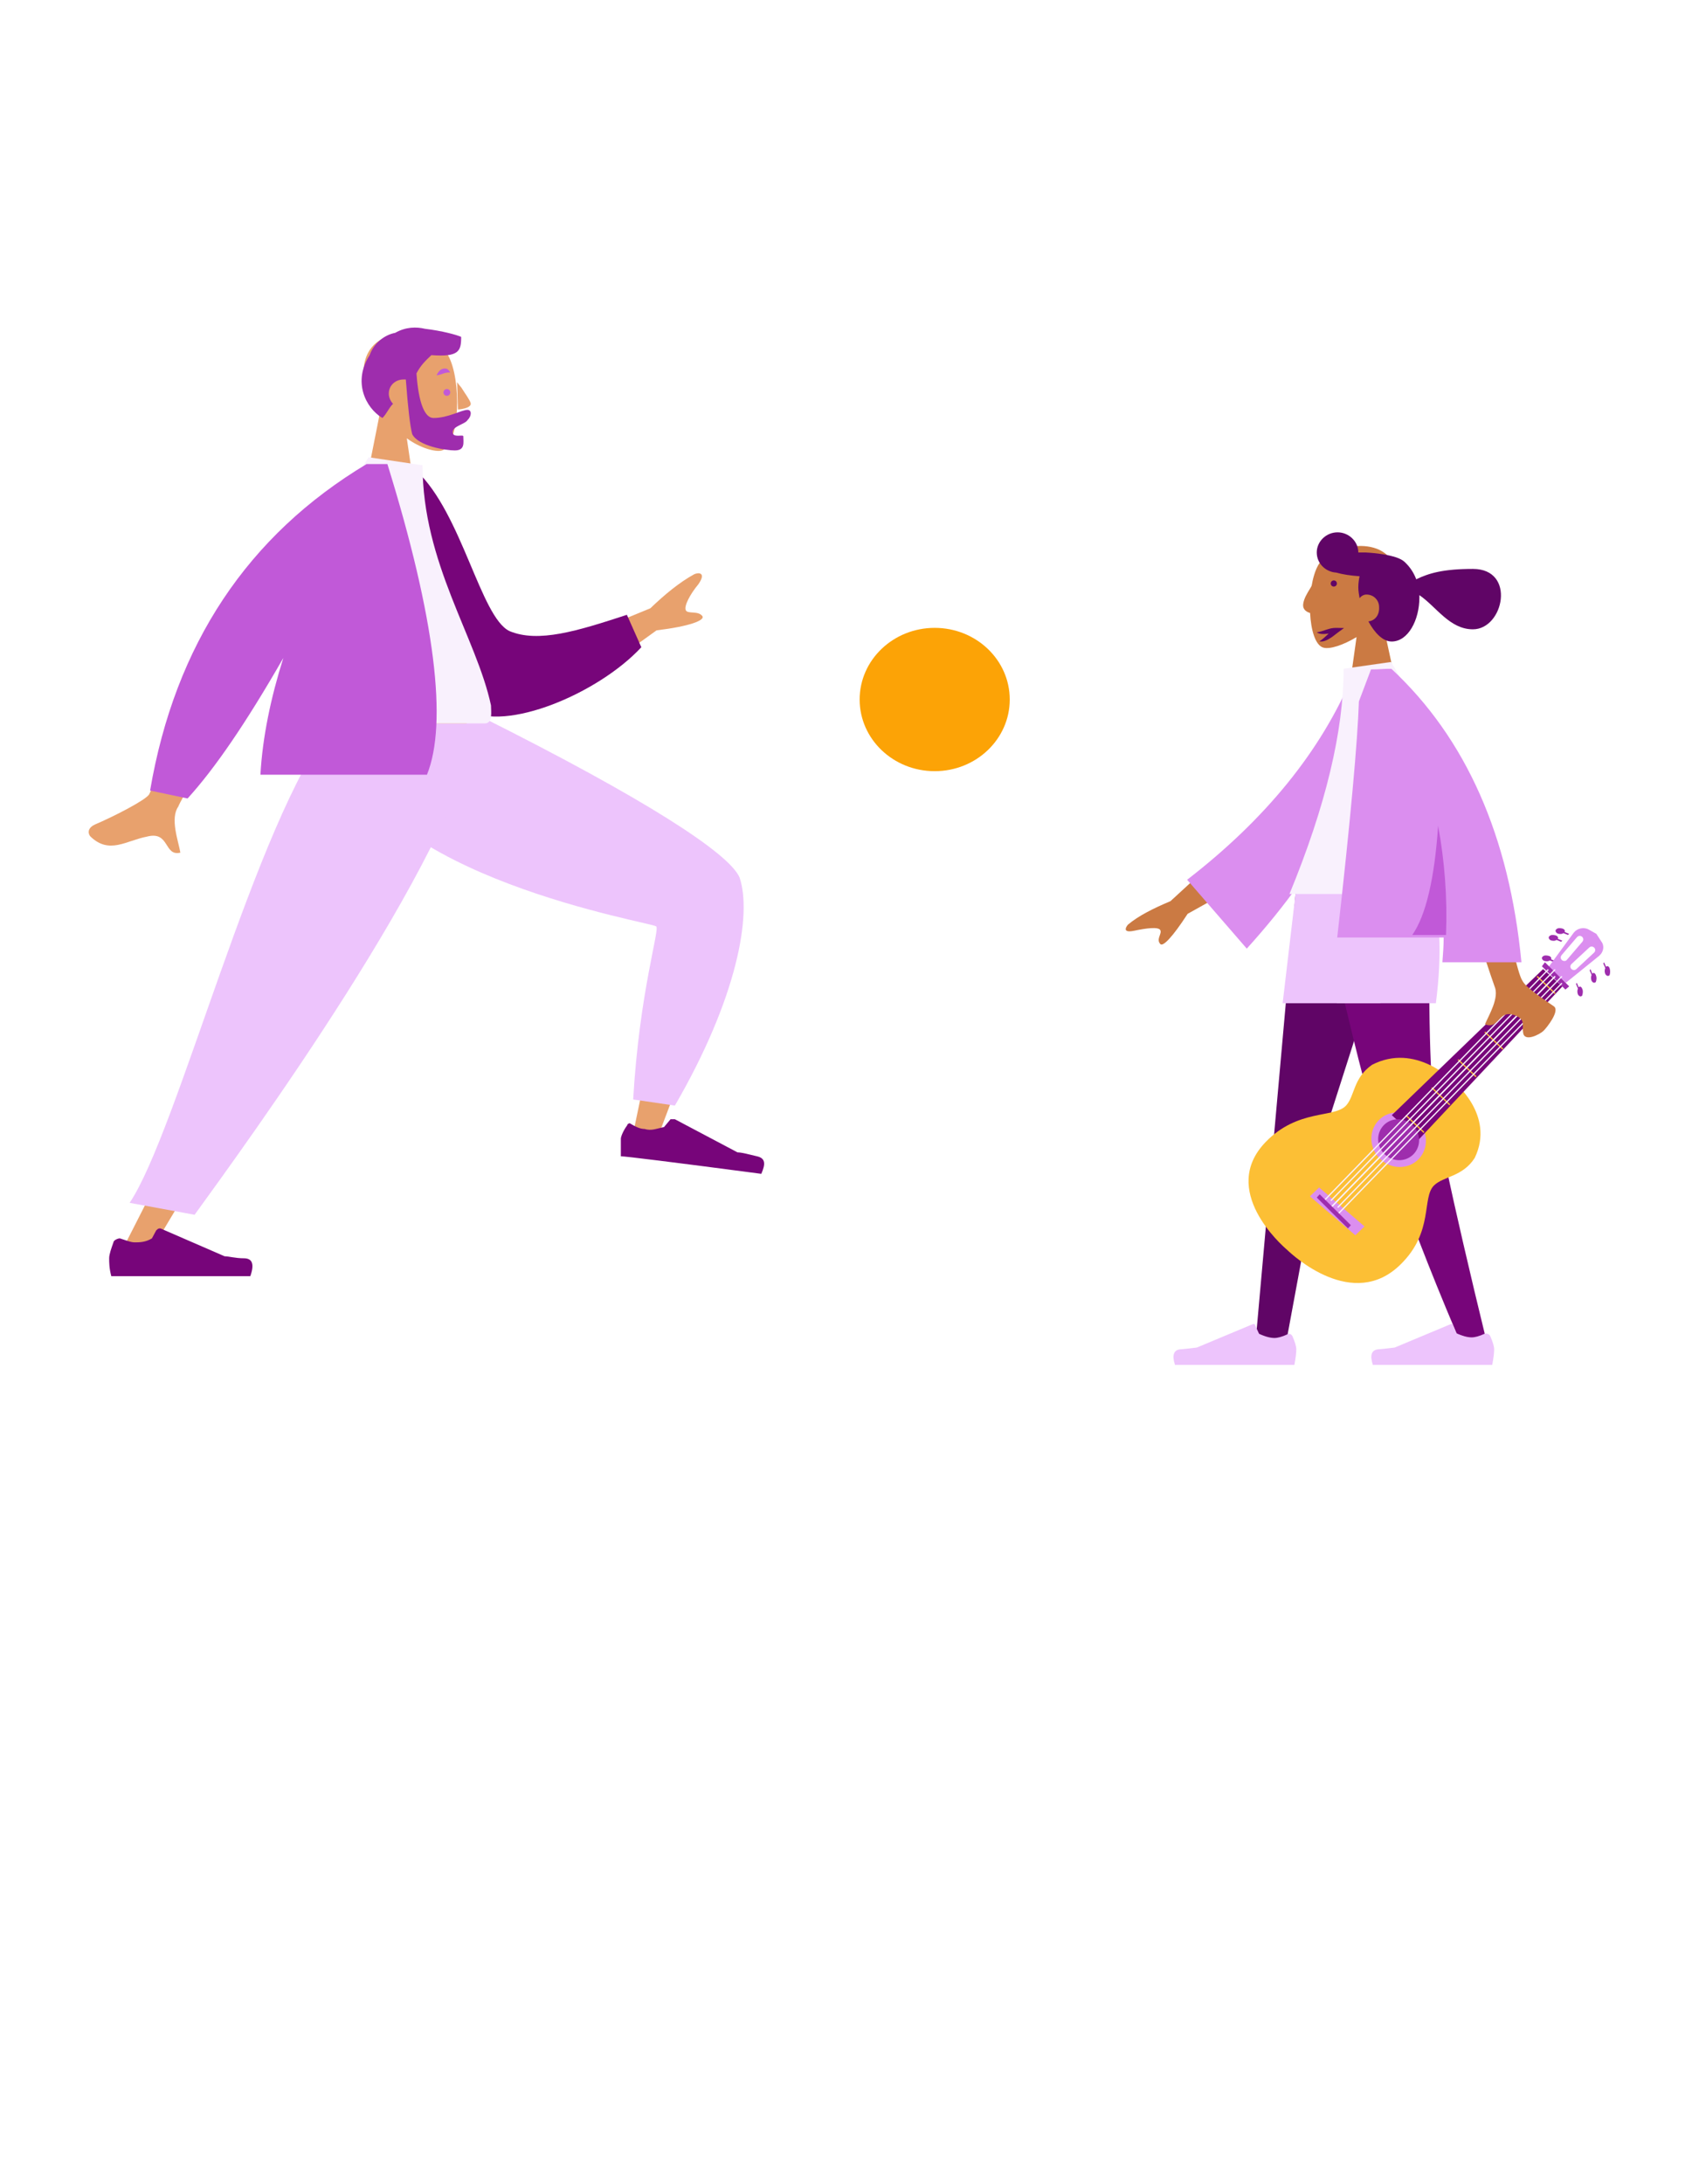 <svg height="320" viewBox="0 0 248 320" width="248" xmlns="http://www.w3.org/2000/svg"><g fill="none" transform="translate(13 48)"><path d="m193 81-11.759 36.754-5.784 31.246h-4.457l6.069-68z" fill="#600566"/><path d="m196.785 81c-.714 19.952.089 30.331.268 32.121.178 1.789 2.5 13.6 7.946 35.879l-4.464-1.522c-8.661-20.4-11.607-31.047-12.589-33.731-.982-2.684-3.661-13.6-7.946-32.658h16.785z" fill="#77057a"/><path d="m205.436 147.789c.376.878.564 1.491.564 1.93 0 .527-.094 1.316-.283 2.281-.658 0-6.489 0-17.494 0-.47-1.404-.187-2.194.753-2.281.94-.088 1.787-.175 2.445-.263l8.183-3.421c.188-.089.376 0 .376.175l.47 1.141c.941.438 1.693.613 2.258.613.47 0 1.129-.175 1.882-.526.282-.088.658 0 .846.35z" fill="#edc4fc"/><path d="m176.436 147.789c.377.878.564 1.491.564 1.93 0 .527-.094 1.316-.282 2.281-.659 0-6.49 0-17.495 0-.47-1.404-.189-2.194.752-2.281.941-.088 1.788-.175 2.446-.263l8.182-3.421c.189-.089.377 0 .377.175l.563 1.228c.941.438 1.693.614 2.258.614.47 0 1.129-.176 1.882-.527.187-.175.564-.088.752.263z" fill="#edc4fc"/><path d="m194 81-4.683 18h-14.317l2.121-18z" fill="#edc4fc"/><path d="m196.58 81c1.494 4.521 1.846 10.522.879 18h-14.504l-3.955-18z" fill="#edc4fc"/><path d="m189.477 42.346c1.401-1.639 2.429-3.642 2.242-5.827-.467-6.464-9.623-5.008-11.493-1.73-1.868 3.278-1.588 11.472.748 12.109.934.273 2.896-.364 4.859-1.548l-1.215 8.649h7.382z" fill="#cb7a43"/><path d="m187.567 43.05c.924 1.698 2.123 2.95 3.415 2.95 2.399 0 4.06-3.128 4.06-6.436 0-.089 0-.268 0-.358 2.492 1.698 4.429 5.006 7.845 5.006 4.522 0 6.368-8.849 0-8.849-4.338 0-6.461.626-8.306 1.52-.369-.983-.923-1.788-1.569-2.413-.185-.179-.369-.358-.739-.536-.184-.089-.369-.179-.645-.268-1.108-.358-2.676-.626-4.523-.715-.369 0-.645 0-1.015 0 0-1.609-1.384-2.95-3.045-2.95-1.661 0-3.045 1.341-3.045 2.95 0 1.609 1.291 2.86 2.86 2.95.924.268 2.123.447 3.415.536-.092.447-.185.983-.185 1.609 0 .536.092 1.073.185 1.609.276-.358.646-.536 1.015-.536 1.108 0 1.845.894 1.845 1.788.092 1.251-.645 2.056-1.569 2.145z" fill="#600566"/><path d="m214.335 92.563c.095-.164 0-.382-.286-.491-.38-.11-.759-.11-.95.109-.19.164-.095.437.19.6.285.11.665.11.855-.055l.665.273.19-.164z" fill="#9e2dad"/><path d="m215.334 89.563c.095-.164 0-.382-.285-.492-.38-.109-.761-.109-.95.11-.191.164-.095.437.189.6.286.109.666.109.856-.055l.666.273.189-.164z" fill="#9e2dad"/><path d="m216.335 88.563c.094-.164 0-.382-.286-.492-.38-.109-.761-.109-.95.11-.191.164-.095.437.191.6.285.109.665.109.855-.055l.666.273.189-.164z" fill="#9e2dad"/><path d="m197.205 125.685c1.394-1.338 4.181-1.248 5.946-4.013 3.066-6.332-3.159-11.237-3.159-11.237s-5.482-5.707-11.891-2.409c-2.787 1.962-2.508 4.549-3.809 5.976-1.766 1.873-7.06.446-11.798 5.351-6.782 7.045 2.322 15.072 3.159 15.786.836.804 9.661 9.009 16.629 2.14 4.923-4.816 3.066-9.81 4.923-11.594z" fill="#fcbf35"/><path d="m218.894 96.856c-.112-.286-.335-.381-.503-.191l-.279-.665-.111.19.279.666c-.112.285-.112.571 0 .856.167.285.391.38.615.19.112-.285.167-.761 0-1.046z" fill="#9e2dad"/><path d="m220.894 94.856c-.112-.286-.335-.381-.503-.191l-.279-.665-.112.191.28.665c-.112.285-.112.569 0 .855.167.285.391.38.615.19.111-.285.167-.665 0-1.045z" fill="#9e2dad"/><path d="m222.915 93.855c-.115-.285-.343-.38-.515-.19l-.286-.665-.114.19.286.665c-.115.286-.115.57 0 .856.171.285.4.38.629.19.114-.286.114-.76 0-1.046z" fill="#9e2dad"/><path d="m189.342 121.876c-1.651-1.535-1.798-4.068-.331-5.656 1.469-1.588 3.997-1.631 5.647-.095 1.651 1.536 1.798 4.068.331 5.656-1.469 1.588-3.997 1.631-5.647.095z" fill="#db8eef"/><path d="m216 96.544-2.828-2.544-22.172 21.403 3.923 3.597z" fill="#77057a"/><path d="m189.992 121.17c-1.23-1.144-1.329-3.043-.22-4.242 1.108-1.198 3.005-1.242 4.236-.098 1.231 1.144 1.329 3.044.221 4.242-1.109 1.198-3.006 1.243-4.237.098z" fill="#9e2dad"/><path d="m180.348 126 6.652 5.707-1.348 1.293-6.652-5.707z" fill="#db8eef"/><path d="m221.391 92.058-4.873 3.942-2.518-2.333 3.655-4.988c.487-.644 1.461-.885 2.193-.483l1.137.644.732 1.126c.487.644.325 1.529-.326 2.092zm-4.711.562 2.274-2.654c.162-.241.162-.483-.081-.724-.243-.161-.487-.161-.731.08l-2.274 2.654c-.163.242-.163.483.08.725.244.161.569.161.732-.081zm3.98-1.045c.163-.162.244-.483 0-.724-.163-.162-.487-.242-.731 0l-2.6 2.413c-.162.162-.243.483 0 .725.163.161.487.241.732 0z" fill="#db8eef"/><g fill="#fcbf35" transform="translate(193 95)"><path d="m19.352 0 2.648 2.511-.126.133-2.647-2.511z"/><path d="m15.494 4.11 2.648 2.511-.125.133-2.648-2.511z"/><path d="m11.7 8.154 2.648 2.511-.125.133-2.648-2.511z"/><path d="m7.776 12.202 2.648 2.511-.125.133-2.648-2.511z"/><path d="m3.92 16.311 2.648 2.511-.126.133-2.647-2.51z"/><path d="m.126 20.355 2.647 2.511-.125.134-2.648-2.511z"/></g><path d="m217 96.529-3.556-3.529-.444.589 3.444 3.411z" fill="#9e2dad"/><g fill="#f9f1fd"><path d="m213.865 94 .135.125-32.865 33.875-.135-.125z"/><path d="m214.865 94 .135.124-32.865 33.876-.135-.125z"/><path d="m214.865 95 .135.124-32.865 33.876-.135-.124z"/><path d="m214.865 95 .135.124-32.865 33.876-.135-.124z"/><path d="m215.865 95 .135.124-32.865 33.876-.135-.125z"/><path d="m215.865 96 .135.124-32.865 33.876-.135-.125z"/></g><path d="m180.426 127 4.574 4.528-.426.472-4.574-4.528z" fill="#9e2dad"/><path d="m167.312 76-8.754 8.046c-2.514 1.06-4.657 2.122-6.24 3.448-.372.442-.746 1.238.931.884 1.677-.353 3.539-.619 3.819-.088.279.531-.652 1.326 0 2.034.372.442 1.769-.972 4.004-4.42l9.034-5.04zm38.743 1.15h-6.425c4.004 12.201 6.146 18.655 6.425 19.362.746 1.68-.838 4.245-1.397 5.571 2.142.884 1.862-2.388 4.563-1.238 1.398.619.839 1.415 1.024 2.476.187 1.415 2.422.265 2.981-.266.466-.442 2.514-3.006 1.49-3.625-2.235-1.504-4.191-2.918-4.564-3.714-.744-1.06-2.049-7.25-4.098-18.566z" fill="#cb7a43"/><path d="m187.978 51.446-2.726-.446c-4.606 10.982-12.69 20.982-24.252 29.911l8.743 10.089c11.562-12.768 18.705-25.982 18.236-39.554z" fill="#db8eef"/><path d="m199 83h-23c5.321-12.897 7.937-23.899 7.937-33.008l6.945-.992c5.502 8.748 7.035 19.571 8.118 34z" fill="#f9f1fd"/><path d="m190.941 50h-.467c-.561 0-1.402.089-2.523.089l-1.774 4.689c-.187 5.751-1.215 17.253-3.177 34.595h15.602c0 1.238-.094 2.388-.186 3.627h11.584c-1.774-18.492-8.128-32.825-19.059-43z" fill="#db8eef"/><path d="m197.789 73c-.526 7.724-1.789 13.15-3.789 16h4.947c.211-5.517-.211-10.851-1.158-16z" fill="#c159d8"/><path d="m124.001 65c6.075 0 10.999-4.701 10.999-10.5 0-5.799-4.925-10.5-10.999-10.5-6.076 0-11.001 4.701-11.001 10.5 0 5.799 4.925 10.5 11.001 10.5z" fill="#fca306"/><path d="m37 61.824c2.471 7.941 48.809 23.824 49.119 24.411.309.295-1.854 10.589-6.179 31.178l3.707.587c8.649-22.647 12.357-35 11.121-36.765-1.545-2.941-14.52-10.589-38.307-23.235z" fill="#e8a16d"/><path d="m79.805 113.105 6.115.895c9.172-15.817 11.312-28.052 9.478-33.424-1.528-3.581-14.064-11.639-37.913-23.576l-20.485 4.477c4.892 19.1 45.557 25.665 46.169 26.262.612.299-2.446 9.55-3.363 25.367z" fill="#edc4fc"/><path d="m78.95 116.857c-.633.857-.95 1.714-.95 2.001v2.571c.633 0 7.6.857 20.584 2.571.633-1.428.633-2.286-.634-2.571-1.266-.285-2.217-.572-2.85-.572l-9.183-4.857c-.317 0-.317 0-.633 0l-.951 1.142c-1.267.286-1.9.572-2.85.286-.633 0-1.267-.286-2.217-.857.317 0-.317 0-.317.285z" fill="#77057a"/><path d="m41.56 57-18.434 42.36-18.127 35.64h4.301l46.699-78z" fill="#e8a16d"/><path d="m3.627 134.042c-.313.875-.627 1.75-.627 2.333 0 .583 0 1.457.313 2.625h20.373c.627-1.75.313-2.625-.94-2.625-1.254 0-2.194-.292-2.821-.292l-9.403-4.083c-.313 0-.313 0-.627.291l-.627 1.167c-.94.584-1.881.584-2.507.584-.627 0-1.254-.292-2.194-.584-.313 0-.94.291-.94.584z" fill="#77057a"/><path d="m6 128.25 9.524 1.75c7.373-10.203 38.096-52.178 41.476-72h-21.199c-11.367 14.284-22.735 59.757-29.801 70.25z" fill="#edc4fc"/><path d="m42.593 12.963c-1.44-1.778-2.593-4.148-2.305-6.815.576-7.407 10.372-5.629 12.388-2.074 2.017 3.556 1.729 13.037-.864 13.926-.864.296-3.169-.296-5.186-1.778l1.441 9.778h-8.067z" fill="#e8a16d"/><path d="m53 6.606c-.204-.056-.367 0-.531 0-.163.056-.327.056-.449.113-.327.113-.612.225-1.02.282.082-.282.245-.451.367-.62.163-.169.327-.282.531-.338.204-.056.408-.056.612 0 .204.113.367.338.49.563z" fill="#c159d8"/><path d="m52.5 10c.276 0 .5-.224.5-.5 0-.276-.224-.5-.5-.5-.276 0-.5.224-.5.5 0 .276.224.5.5.5z" fill="#c159d8"/><path d="m54 8c.256.397.631.737.845 1.139.209.36 1.054 1.499 1.148 1.958.113.627-1.247.872-1.875.903" fill="#e8a16d"/><path d="m48.043 6.713c.312 4.456 1.248 6.535 2.496 6.535 2.184 0 4.056-1.188 4.992-1.188.624 0 .624.891 0 1.485-.312.594-2.184.891-2.184 1.782 0 .891 1.56.297 1.56.594 0 .891.312 2.079-1.248 2.079-1.248 0-5.304-.594-6.24-2.376-.312-1.188-.624-3.861-.936-8.02h-.312c-1.248 0-2.184.891-2.184 2.079 0 .594.312 1.188.624 1.485-.624.594-.936 1.485-1.56 2.079-2.496-1.485-4.368-5.347-1.872-9.208.624-1.782 2.184-2.97 3.744-3.267 1.56-.891 3.12-.891 4.368-.594 2.496.297 4.68.891 5.304 1.188 0 2.079-.312 2.97-4.368 2.673-.936.891-1.56 1.485-2.184 2.673z" fill="#9e2dad"/><path d="m69.461 46.417 12.858-5.282c2.143-2.054 4.286-3.815 6.429-4.989.612-.293 1.837-.293.612 1.467-1.224 1.467-2.143 3.228-1.837 3.815.306.587 1.837 0 2.449.88.307.587-1.836 1.467-6.735 2.054l-9.796 7.043zm-52.043 1.467 7.347 1.467c-7.347 13.206-11.327 19.956-11.633 20.836-1.225 1.761 0 4.99.306 6.75-2.449.587-1.531-3.228-4.898-2.348-3.061.587-5.511 2.641-8.266 0-.306-.294-.612-1.174.612-1.761 2.755-1.174 7.347-3.522 7.96-4.402.612-1.174 3.674-7.924 8.572-20.543z" fill="#e8a16d"/><path d="m45.031 21.594 3.023-.594c6.65 6.237 9.37 21.385 13.602 23.464 4.232 1.782 9.975 0 17.229-2.376l2.116 4.752c-6.348 6.831-19.949 12.474-25.39 9.207-9.068-5.049-10.881-23.761-10.579-34.453z" fill="#77057a"/><path d="m31 58h27.054c1.216 0 .912-1.759.912-2.639-2.128-9.97-10.031-20.82-10.031-35.188l-7.903-1.173c-6.688 10.263-8.815 22.579-10.031 39z" fill="#f9f1fd"/><path d="m28.527 48.414c-5.492 9.568-10.068 16.237-14.035 20.586l-5.492-1.16c3.661-21.455 14.34-37.402 31.731-47.84h3.051c7.017 22.615 8.848 37.982 5.797 45.521h-24.408c.305-5.509 1.525-11.308 3.356-17.106z" fill="#c159d8"/><path d="m179.975 36c-.163 1.587-1.734 2.899-1.96 4.477-.161 1.136.99 1.438 1.985 1.523" fill="#cb7a43"/><path d="m182.001 35.602c-.022-.251.46-.508.893-.57.433-.062.924-.019 1.333.017.398.085.796.169 1.087.344.291.175.584.35.687.608-.397-.084-.713-.162-1.11-.246-.315-.077-.714-.162-1.041-.19-.315-.077-.642-.106-.97-.134-.163-.014-.503.006-.879.173z" fill="#600566"/><path d="m180 44.655c.516-.068.901-.225 1.358-.372.456-.147.911-.294 1.489-.282l1.153.024-.893.651c-.407.296-.741.602-1.217.887-.477.286-.943.502-1.51.421.883-.581 1.422-1.282 2.244-1.943l.19.664c-.365.019-.81.096-1.327.164-.516.068-1.093.056-1.487-.213z" fill="#600566"/><path d="m182.434 37.949c.248.036.479-.135.515-.383.036-.248-.135-.478-.383-.514-.248-.036-.478.135-.515.383-.036.248.136.478.383.514z" fill="#600566"/></g></svg>